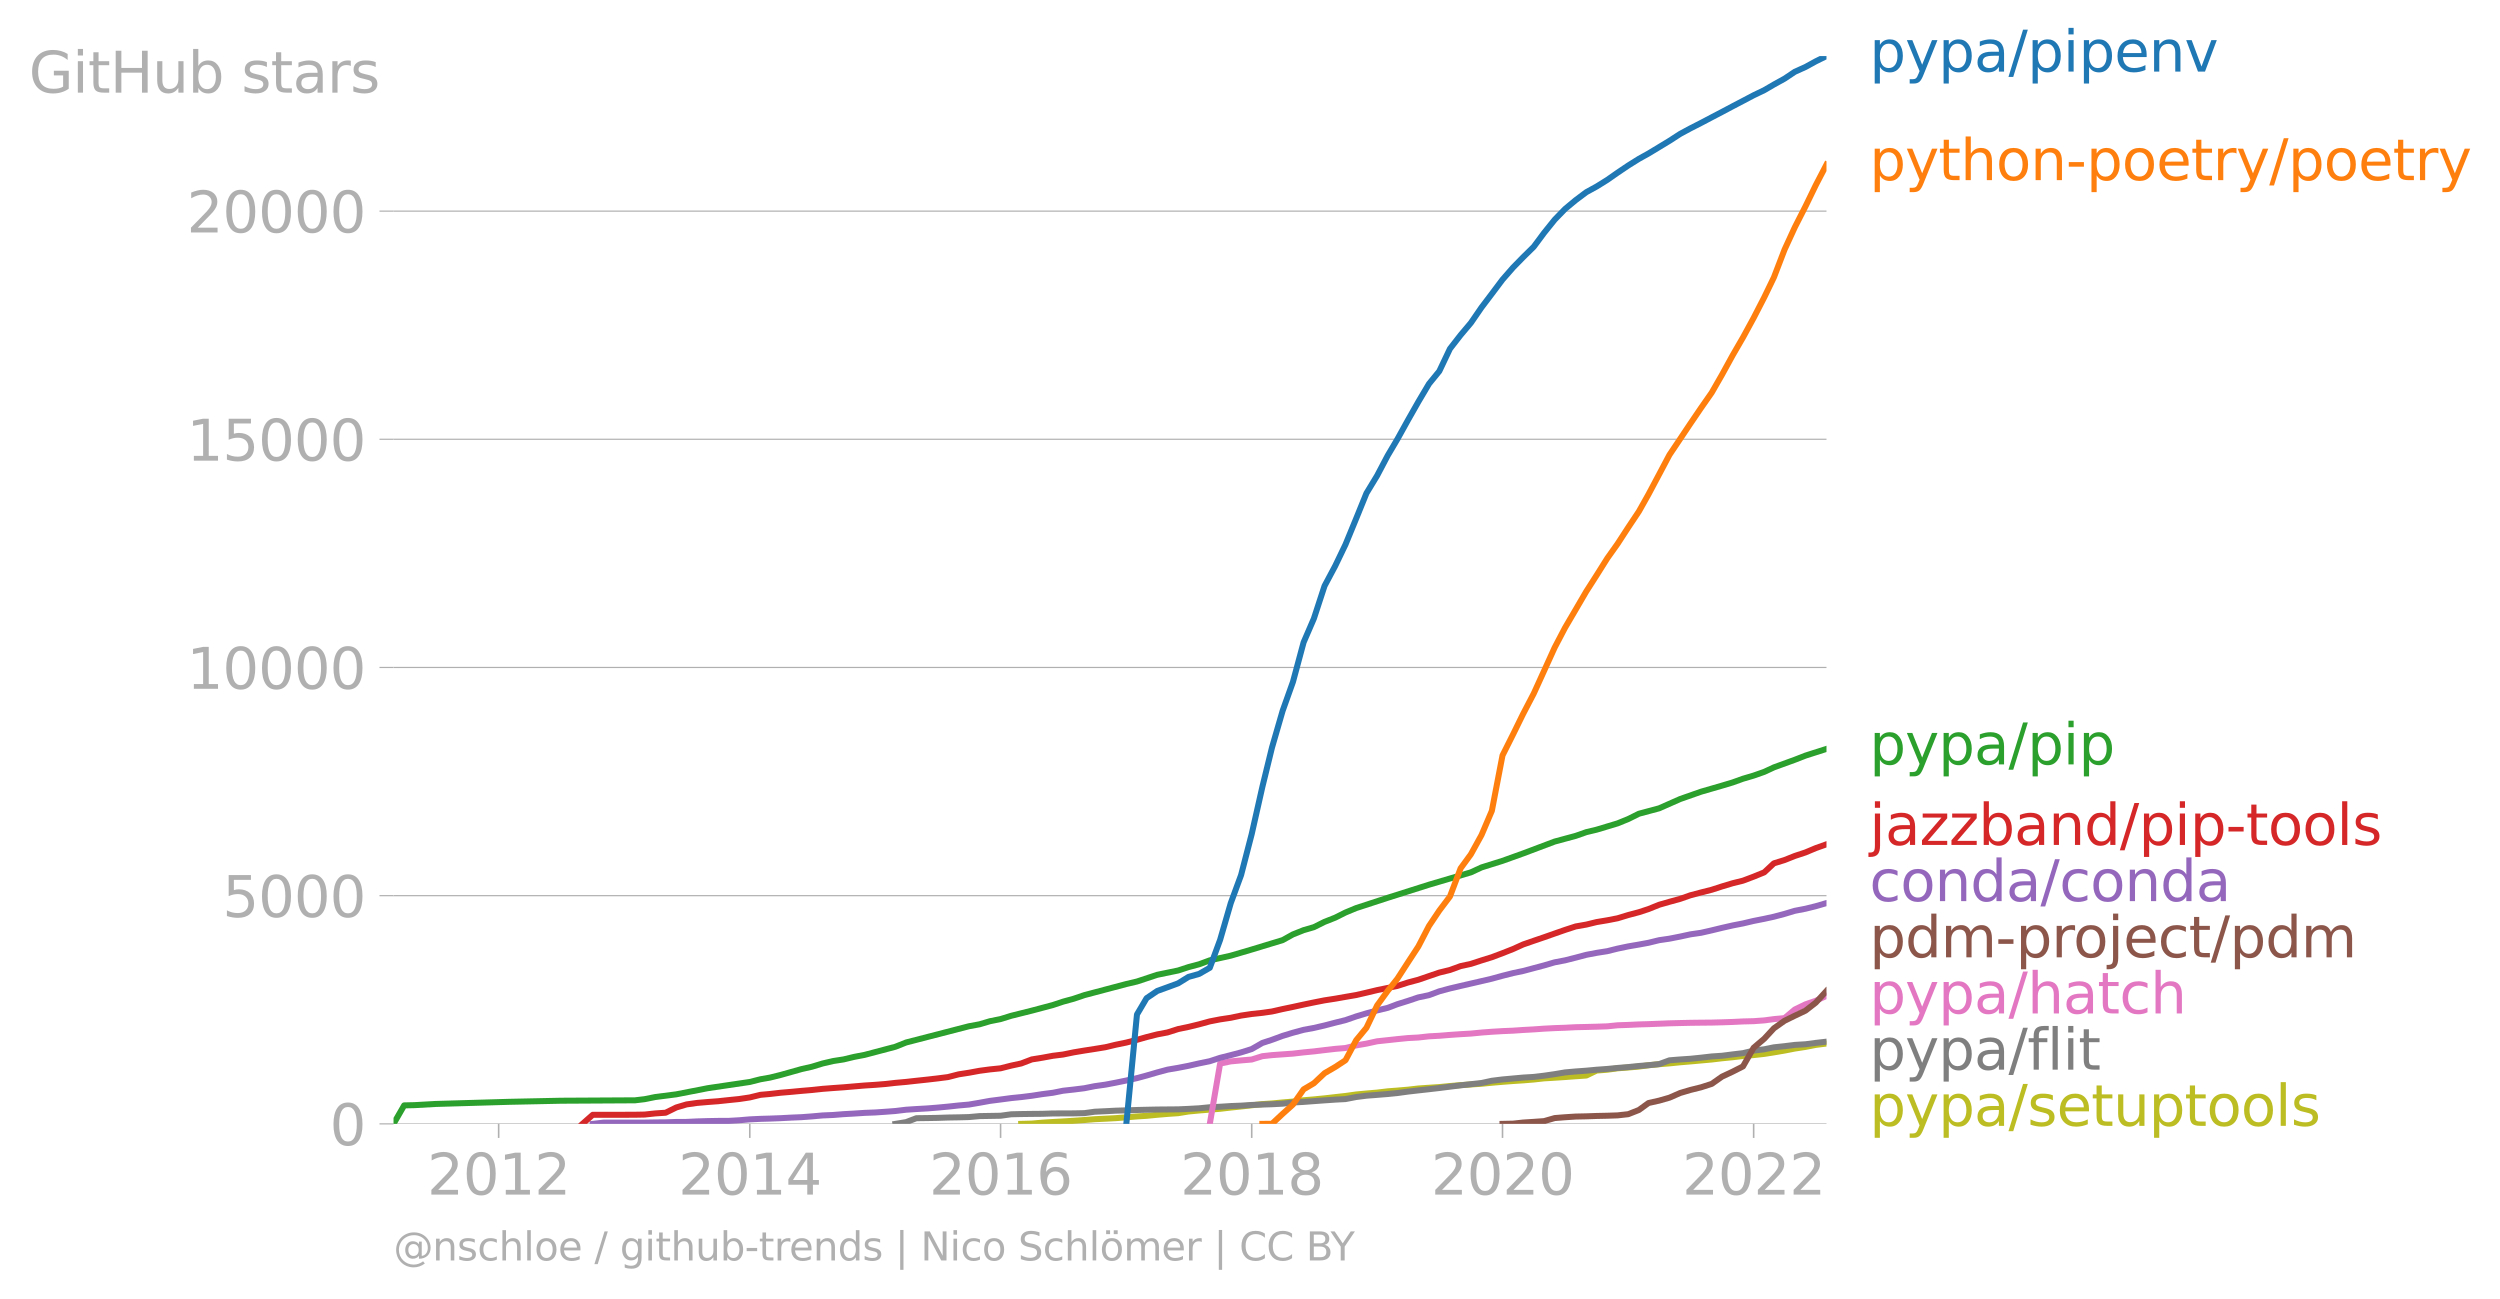 <svg xmlns:xlink="http://www.w3.org/1999/xlink" width="830.726" height="431.485" viewBox="0 0 623.045 323.614" xmlns="http://www.w3.org/2000/svg"><defs><style>*{stroke-linejoin:round;stroke-linecap:butt}</style></defs><g id="figure_1"><path d="M0 323.614h623.045V0H0v323.614z" style="fill:none" id="patch_1"/><g id="axes_1"><path d="M98.073 280.087h357.12V13.975H98.073v266.112z" style="fill:none" id="patch_2"/><g id="matplotlib.axis_1"><g id="xtick_1"><g id="line2d_1"><defs><path id="m2a162ecff9" d="M0 0v3.5" style="stroke:#b0b0b0;stroke-width:.4"/></defs><use xlink:href="#m2a162ecff9" x="124.273" y="280.087" style="fill:#b0b0b0;stroke:#b0b0b0;stroke-width:.4"/></g><g style="fill:#b0b0b0" transform="matrix(.14 0 0 -.14 106.458 297.724)" id="text_1"><defs><path id="DejaVuSans-32" d="M1228 531h2203V0H469v531q359 372 979 998 621 627 780 809 303 340 423 576 121 236 121 464 0 372-261 606-261 235-680 235-297 0-627-103-329-103-704-313v638q381 153 712 231 332 78 607 78 725 0 1156-363 431-362 431-968 0-288-108-546-107-257-392-607-78-91-497-524-418-433-1181-1211z" transform="scale(.016)"/><path id="DejaVuSans-30" d="M2034 4250q-487 0-733-480-245-479-245-1442 0-959 245-1439 246-480 733-480 491 0 736 480 246 480 246 1439 0 963-246 1442-245 480-736 480zm0 500q785 0 1199-621 414-620 414-1801 0-1178-414-1799Q2819-91 2034-91q-784 0-1198 620-414 621-414 1799 0 1181 414 1801 414 621 1198 621z" transform="scale(.016)"/><path id="DejaVuSans-31" d="M794 531h1031v3560L703 3866v575l1116 225h631V531h1031V0H794v531z" transform="scale(.016)"/></defs><use xlink:href="#DejaVuSans-32"/><use xlink:href="#DejaVuSans-30" x="63.623"/><use xlink:href="#DejaVuSans-31" x="127.246"/><use xlink:href="#DejaVuSans-32" x="190.869"/></g></g><g id="xtick_2"><use xlink:href="#m2a162ecff9" x="186.861" y="280.087" style="fill:#b0b0b0;stroke:#b0b0b0;stroke-width:.4" id="line2d_2"/><g style="fill:#b0b0b0" transform="matrix(.14 0 0 -.14 169.046 297.724)" id="text_2"><defs><path id="DejaVuSans-34" d="M2419 4116 825 1625h1594v2491zm-166 550h794V1625h666v-525h-666V0h-628v1100H313v609l1940 2957z" transform="scale(.016)"/></defs><use xlink:href="#DejaVuSans-32"/><use xlink:href="#DejaVuSans-30" x="63.623"/><use xlink:href="#DejaVuSans-31" x="127.246"/><use xlink:href="#DejaVuSans-34" x="190.869"/></g></g><g id="xtick_3"><use xlink:href="#m2a162ecff9" x="249.363" y="280.087" style="fill:#b0b0b0;stroke:#b0b0b0;stroke-width:.4" id="line2d_3"/><g style="fill:#b0b0b0" transform="matrix(.14 0 0 -.14 231.548 297.724)" id="text_3"><defs><path id="DejaVuSans-36" d="M2113 2584q-425 0-674-291-248-290-248-796 0-503 248-796 249-292 674-292t673 292q248 293 248 796 0 506-248 796-248 291-673 291zm1253 1979v-575q-238 112-480 171-242 60-480 60-625 0-955-422-329-422-376-1275 184 272 462 417 279 145 613 145 703 0 1111-427 408-426 408-1160 0-719-425-1154Q2819-91 2113-91q-810 0-1238 620-428 621-428 1799 0 1106 525 1764t1409 658q238 0 480-47t505-140z" transform="scale(.016)"/></defs><use xlink:href="#DejaVuSans-32"/><use xlink:href="#DejaVuSans-30" x="63.623"/><use xlink:href="#DejaVuSans-31" x="127.246"/><use xlink:href="#DejaVuSans-36" x="190.869"/></g></g><g id="xtick_4"><use xlink:href="#m2a162ecff9" x="311.951" y="280.087" style="fill:#b0b0b0;stroke:#b0b0b0;stroke-width:.4" id="line2d_4"/><g style="fill:#b0b0b0" transform="matrix(.14 0 0 -.14 294.136 297.724)" id="text_4"><defs><path id="DejaVuSans-38" d="M2034 2216q-450 0-708-241-257-241-257-662 0-422 257-663 258-241 708-241t709 242q260 243 260 662 0 421-258 662-257 241-711 241zm-631 268q-406 100-633 378-226 279-226 679 0 559 398 884 399 325 1092 325 697 0 1094-325t397-884q0-400-227-679-226-278-629-378 456-106 710-416 255-309 255-755 0-679-414-1042Q2806-91 2034-91q-771 0-1186 362-414 363-414 1042 0 446 256 755 257 310 713 416zm-231 997q0-362 226-565 227-203 636-203 407 0 636 203 230 203 230 565 0 363-230 566-229 203-636 203-409 0-636-203-226-203-226-566z" transform="scale(.016)"/></defs><use xlink:href="#DejaVuSans-32"/><use xlink:href="#DejaVuSans-30" x="63.623"/><use xlink:href="#DejaVuSans-31" x="127.246"/><use xlink:href="#DejaVuSans-38" x="190.869"/></g></g><g id="xtick_5"><use xlink:href="#m2a162ecff9" x="374.454" y="280.087" style="fill:#b0b0b0;stroke:#b0b0b0;stroke-width:.4" id="line2d_5"/><g style="fill:#b0b0b0" transform="matrix(.14 0 0 -.14 356.639 297.724)" id="text_5"><use xlink:href="#DejaVuSans-32"/><use xlink:href="#DejaVuSans-30" x="63.623"/><use xlink:href="#DejaVuSans-32" x="127.246"/><use xlink:href="#DejaVuSans-30" x="190.869"/></g></g><g id="xtick_6"><use xlink:href="#m2a162ecff9" x="437.042" y="280.087" style="fill:#b0b0b0;stroke:#b0b0b0;stroke-width:.4" id="line2d_6"/><g style="fill:#b0b0b0" transform="matrix(.14 0 0 -.14 419.227 297.724)" id="text_6"><use xlink:href="#DejaVuSans-32"/><use xlink:href="#DejaVuSans-30" x="63.623"/><use xlink:href="#DejaVuSans-32" x="127.246"/><use xlink:href="#DejaVuSans-32" x="190.869"/></g></g></g><g id="matplotlib.axis_2"><g id="ytick_1"><path d="M98.073 280.087h357.12" clip-path="url(#pce30f8c91d)" style="fill:none;stroke:#b0b0b0;stroke-width:.3;stroke-linecap:square" id="line2d_7"/><g id="line2d_8"><defs><path id="ma52a7abf22" d="M0 0h-3.5" style="stroke:#b0b0b0;stroke-width:.3"/></defs><use xlink:href="#ma52a7abf22" x="98.073" y="280.087" style="fill:#b0b0b0;stroke:#b0b0b0;stroke-width:.3"/></g><use xlink:href="#DejaVuSans-30" style="fill:#b0b0b0" transform="matrix(.14 0 0 -.14 82.166 285.406)" id="text_7"/></g><g id="ytick_2"><path d="M98.073 223.218h357.12" clip-path="url(#pce30f8c91d)" style="fill:none;stroke:#b0b0b0;stroke-width:.3;stroke-linecap:square" id="line2d_9"/><use xlink:href="#ma52a7abf22" x="98.073" y="223.218" style="fill:#b0b0b0;stroke:#b0b0b0;stroke-width:.3" id="line2d_10"/><g style="fill:#b0b0b0" transform="matrix(.14 0 0 -.14 55.443 228.537)" id="text_8"><defs><path id="DejaVuSans-35" d="M691 4666h2478v-532H1269V2991q137 47 274 70 138 23 276 23 781 0 1237-428 457-428 457-1159 0-753-469-1171Q2575-91 1722-91q-294 0-599 50Q819 9 494 109v635q281-153 581-228t634-75q541 0 856 284 316 284 316 772 0 487-316 771-315 285-856 285-253 0-505-56-251-56-513-175v2344z" transform="scale(.016)"/></defs><use xlink:href="#DejaVuSans-35"/><use xlink:href="#DejaVuSans-30" x="63.623"/><use xlink:href="#DejaVuSans-30" x="127.246"/><use xlink:href="#DejaVuSans-30" x="190.869"/></g></g><g id="ytick_3"><path d="M98.073 166.349h357.12" clip-path="url(#pce30f8c91d)" style="fill:none;stroke:#b0b0b0;stroke-width:.3;stroke-linecap:square" id="line2d_11"/><use xlink:href="#ma52a7abf22" x="98.073" y="166.349" style="fill:#b0b0b0;stroke:#b0b0b0;stroke-width:.3" id="line2d_12"/><g style="fill:#b0b0b0" transform="matrix(.14 0 0 -.14 46.536 171.668)" id="text_9"><use xlink:href="#DejaVuSans-31"/><use xlink:href="#DejaVuSans-30" x="63.623"/><use xlink:href="#DejaVuSans-30" x="127.246"/><use xlink:href="#DejaVuSans-30" x="190.869"/><use xlink:href="#DejaVuSans-30" x="254.492"/></g></g><g id="ytick_4"><path d="M98.073 109.48h357.12" clip-path="url(#pce30f8c91d)" style="fill:none;stroke:#b0b0b0;stroke-width:.3;stroke-linecap:square" id="line2d_13"/><use xlink:href="#ma52a7abf22" x="98.073" y="109.48" style="fill:#b0b0b0;stroke:#b0b0b0;stroke-width:.3" id="line2d_14"/><g style="fill:#b0b0b0" transform="matrix(.14 0 0 -.14 46.536 114.8)" id="text_10"><use xlink:href="#DejaVuSans-31"/><use xlink:href="#DejaVuSans-35" x="63.623"/><use xlink:href="#DejaVuSans-30" x="127.246"/><use xlink:href="#DejaVuSans-30" x="190.869"/><use xlink:href="#DejaVuSans-30" x="254.492"/></g></g><g id="ytick_5"><path d="M98.073 52.611h357.12" clip-path="url(#pce30f8c91d)" style="fill:none;stroke:#b0b0b0;stroke-width:.3;stroke-linecap:square" id="line2d_15"/><use xlink:href="#ma52a7abf22" x="98.073" y="52.611" style="fill:#b0b0b0;stroke:#b0b0b0;stroke-width:.3" id="line2d_16"/><g style="fill:#b0b0b0" transform="matrix(.14 0 0 -.14 46.536 57.93)" id="text_11"><use xlink:href="#DejaVuSans-32"/><use xlink:href="#DejaVuSans-30" x="63.623"/><use xlink:href="#DejaVuSans-30" x="127.246"/><use xlink:href="#DejaVuSans-30" x="190.869"/><use xlink:href="#DejaVuSans-30" x="254.492"/></g></g><g style="fill:#b0b0b0" transform="matrix(.14 0 0 -.14 7.2 23.089)" id="text_12"><defs><path id="DejaVuSans-47" d="M3809 666v1253H2778v519h1656V434q-365-259-806-392-440-133-940-133-1094 0-1712 639-617 640-617 1780 0 1144 617 1783 618 639 1712 639 456 0 867-113 411-112 758-331v-672q-350 297-744 447t-828 150q-857 0-1287-478-429-478-429-1425 0-944 429-1422 430-478 1287-478 334 0 596 58 263 58 472 180z" transform="scale(.016)"/><path id="DejaVuSans-69" d="M603 3500h575V0H603v3500zm0 1363h575v-729H603v729z" transform="scale(.016)"/><path id="DejaVuSans-74" d="M1172 4494v-994h1184v-447H1172V1153q0-428 117-550t477-122h590V0h-590q-666 0-919 248-253 249-253 905v1900H172v447h422v994h578z" transform="scale(.016)"/><path id="DejaVuSans-48" d="M628 4666h631V2753h2294v1913h631V0h-631v2222H1259V0H628v4666z" transform="scale(.016)"/><path id="DejaVuSans-75" d="M544 1381v2119h575V1403q0-497 193-746 194-248 582-248 465 0 735 297 271 297 271 810v1984h575V0h-575v538q-209-319-486-474-276-155-642-155-603 0-916 375-312 375-312 1097zm1447 2203z" transform="scale(.016)"/><path id="DejaVuSans-62" d="M3116 1747q0 634-261 995t-717 361q-457 0-718-361t-261-995q0-634 261-995t718-361q456 0 717 361t261 995zM1159 2969q182 312 458 463 277 152 661 152 638 0 1036-506 399-506 399-1331T3314 415Q2916-91 2278-91q-384 0-661 152-276 152-458 464V0H581v4863h578V2969z" transform="scale(.016)"/><path id="DejaVuSans-73" d="M2834 3397v-544q-243 125-506 187-262 63-544 63-428 0-642-131t-214-394q0-200 153-314t616-217l197-44q612-131 870-370t258-667q0-488-386-773Q2250-91 1575-91q-281 0-586 55T347 128v594q319-166 628-249 309-82 613-82 406 0 624 139 219 139 219 392 0 234-158 359-157 125-692 241l-200 47q-534 112-772 345-237 233-237 639 0 494 350 762 350 269 994 269 318 0 599-47 282-46 519-140z" transform="scale(.016)"/><path id="DejaVuSans-61" d="M2194 1759q-697 0-966-159t-269-544q0-306 202-486 202-179 548-179 479 0 768 339t289 901v128h-572zm1147 238V0h-575v531q-197-318-491-470T1556-91q-537 0-855 302-317 302-317 808 0 590 395 890 396 300 1180 300h807v57q0 397-261 614t-733 217q-300 0-585-72-284-72-546-216v532q315 122 612 182 297 61 578 61 760 0 1135-394 375-393 375-1193z" transform="scale(.016)"/><path id="DejaVuSans-72" d="M2631 2963q-97 56-211 82-114 27-251 27-488 0-749-317t-261-911V0H581v3500h578v-544q182 319 472 473 291 155 707 155 59 0 131-8 72-7 159-23l3-590z" transform="scale(.016)"/></defs><use xlink:href="#DejaVuSans-47"/><use xlink:href="#DejaVuSans-69" x="77.49"/><use xlink:href="#DejaVuSans-74" x="105.273"/><use xlink:href="#DejaVuSans-48" x="144.482"/><use xlink:href="#DejaVuSans-75" x="219.678"/><use xlink:href="#DejaVuSans-62" x="283.057"/><use xlink:href="#DejaVuSans-20" x="346.533"/><use xlink:href="#DejaVuSans-73" x="378.32"/><use xlink:href="#DejaVuSans-74" x="430.42"/><use xlink:href="#DejaVuSans-61" x="469.629"/><use xlink:href="#DejaVuSans-72" x="530.908"/><use xlink:href="#DejaVuSans-73" x="572.021"/></g></g><path d="m254.5 280.087 2.655-.069 2.568-.227 2.654-.17 2.569-.137 2.654-.17 2.654-.183 2.569-.204 2.654-.126 2.569-.136 2.654-.205 2.654-.227 2.398-.148 2.654-.262 2.568-.216 2.655-.182 2.568-.42 2.654-.25 2.655-.217 2.568-.205 2.654-.307 2.57-.273 2.653-.295 2.654-.296 2.398-.16 2.654-.25 2.569-.216 2.654-.33 2.568-.216 2.655-.261 2.654-.307 2.568-.285 2.655-.375 2.568-.239 2.654-.227 2.655-.319 2.397-.182 2.654-.227 2.569-.296 2.654-.182 2.569-.17 2.654-.262 2.654-.228 2.569-.159 2.654-.182 2.568-.25 2.655-.228 2.654-.204 2.483-.16 2.654-.216 2.569-.284 2.654-.16 2.568-.17 2.655-.193 2.654-.182 2.569-1.24 2.654-.205 2.568-.352 2.655-.205 2.654-.227 2.397-.33 2.654-.262 2.569-.205 2.654-.273 2.569-.216 2.654-.238 2.654-.24 2.569-.306 2.654-.262 2.569-.307 2.654-.228 2.654-.295 2.397-.376 2.655-.455 2.568-.5 2.654-.41 2.569-.5 2.654-.341" clip-path="url(#pce30f8c91d)" style="fill:none;stroke:#bcbd22;stroke-width:1.5;stroke-linecap:square" id="line2d_17"/><path d="m223.164 280.087 2.654-.433 2.568-.978 2.655-.034 2.568-.045 2.654-.091 2.655-.046 2.568-.068 2.654-.239 2.569-.045 2.654-.046 2.654-.364 2.483-.057 2.655-.034 2.568-.023 2.654-.09 2.569-.012 2.654-.011 2.654-.057 2.569-.353 2.654-.125 2.569-.136 2.654-.08 2.654-.09 2.398-.058 2.654-.057 2.568-.022 2.655-.023 2.568-.114 2.654-.148 2.655-.261 2.568-.125 2.654-.171 2.57-.102 2.653-.171 2.654-.102 2.398-.08 2.654-.137 2.569-.295 2.654-.148 2.568-.193 2.655-.194 2.654-.182 2.568-.136 2.655-.512 2.568-.33 2.654-.205 2.655-.216 2.397-.239 2.654-.364 2.569-.295 2.654-.296 2.569-.296 2.654-.34 2.654-.33 2.569-.285 2.654-.296 2.568-.557 2.655-.33 2.654-.239 2.483-.227 2.654-.16 2.569-.307 2.654-.386 2.568-.433 2.655-.238 2.654-.194 2.569-.239 2.654-.193 2.568-.25 2.655-.216 2.654-.273 2.397-.194 2.654-.273 2.569-.944 2.654-.216 2.569-.17 2.654-.273 2.654-.307 2.569-.171 2.654-.341 2.569-.307 2.654-.637 2.654-.33 2.397-.49 2.655-.283 2.568-.319 2.654-.16 2.569-.34 2.654-.307" clip-path="url(#pce30f8c91d)" style="fill:none;stroke:#7f7f7f;stroke-width:1.5;stroke-linecap:square" id="line2d_18"/><path d="m301.506 280.087 2.568-15.036 2.654-.535 2.57-.239 2.653-.227 2.654-.83 2.398-.262 2.654-.194 2.569-.182 2.654-.307 2.568-.25 2.655-.318 2.654-.307 2.568-.217 2.655-.648 2.568-.443 2.654-.58 2.655-.285 2.397-.261 2.654-.262 2.569-.136 2.654-.296 2.569-.137 2.654-.216 2.654-.182 2.569-.148 2.654-.261 2.568-.194 2.655-.159 2.654-.114 2.483-.17 2.654-.148 2.569-.182 2.654-.136 2.568-.091 2.655-.137 2.654-.057 2.569-.068 2.654-.091 2.568-.262 2.655-.09 2.654-.126 2.397-.068 2.654-.102 2.569-.103 2.654-.068 2.569-.057 2.654-.034 2.654-.023 2.569-.068 2.654-.09 2.569-.126 2.654-.068 2.654-.194 2.397-.318 2.655-.25 2.568-2.15 2.654-1.285 2.569-.887 2.654-1.217" clip-path="url(#pce30f8c91d)" style="fill:none;stroke:#e377c2;stroke-width:1.5;stroke-linecap:square" id="line2d_19"/><g style="fill:#1f77b4" transform="matrix(.14 0 0 -.14 465.907 17.838)" id="text_13"><defs><path id="DejaVuSans-70" d="M1159 525v-1856H581v4831h578v-531q182 312 458 463 277 152 661 152 638 0 1036-506 399-506 399-1331T3314 415Q2916-91 2278-91q-384 0-661 152-276 152-458 464zm1957 1222q0 634-261 995t-717 361q-457 0-718-361t-261-995q0-634 261-995t718-361q456 0 717 361t261 995z" transform="scale(.016)"/><path id="DejaVuSans-79" d="M2059-325q-243-625-475-815-231-191-618-191H506v481h338q237 0 368 113 132 112 291 531l103 262L191 3500h609L1894 763l1094 2737h609L2059-325z" transform="scale(.016)"/><path id="DejaVuSans-2f" d="M1625 4666h531L531-594H0l1625 5260z" transform="scale(.016)"/><path id="DejaVuSans-65" d="M3597 1894v-281H953q38-594 358-905t892-311q331 0 642 81t618 244V178Q3153 47 2828-22t-659-69q-838 0-1327 487-489 488-489 1320 0 859 464 1363 464 505 1252 505 706 0 1117-455 411-454 411-1235zm-575 169q-6 471-264 752-258 282-683 282-481 0-770-272t-333-766l2050 4z" transform="scale(.016)"/><path id="DejaVuSans-6e" d="M3513 2113V0h-575v2094q0 497-194 743-194 247-581 247-466 0-735-297-269-296-269-809V0H581v3500h578v-544q207 316 486 472 280 156 646 156 603 0 912-373 310-373 310-1098z" transform="scale(.016)"/><path id="DejaVuSans-76" d="M191 3500h609L1894 563l1094 2937h609L2284 0h-781L191 3500z" transform="scale(.016)"/></defs><use xlink:href="#DejaVuSans-70"/><use xlink:href="#DejaVuSans-79" x="63.477"/><use xlink:href="#DejaVuSans-70" x="122.656"/><use xlink:href="#DejaVuSans-61" x="186.133"/><use xlink:href="#DejaVuSans-2f" x="247.412"/><use xlink:href="#DejaVuSans-70" x="281.104"/><use xlink:href="#DejaVuSans-69" x="344.58"/><use xlink:href="#DejaVuSans-70" x="372.363"/><use xlink:href="#DejaVuSans-65" x="435.84"/><use xlink:href="#DejaVuSans-6e" x="497.363"/><use xlink:href="#DejaVuSans-76" x="560.742"/></g><g style="fill:#ff7f0e" transform="matrix(.14 0 0 -.14 465.907 44.896)" id="text_14"><defs><path id="DejaVuSans-68" d="M3513 2113V0h-575v2094q0 497-194 743-194 247-581 247-466 0-735-297-269-296-269-809V0H581v4863h578V2956q207 316 486 472 280 156 646 156 603 0 912-373 310-373 310-1098z" transform="scale(.016)"/><path id="DejaVuSans-6f" d="M1959 3097q-462 0-731-361t-269-989q0-628 267-989 268-361 733-361 460 0 728 362 269 363 269 988 0 622-269 986-268 364-728 364zm0 487q750 0 1178-488 429-487 429-1349 0-859-429-1349Q2709-91 1959-91q-753 0-1180 489-426 490-426 1349 0 862 426 1349 427 488 1180 488z" transform="scale(.016)"/><path id="DejaVuSans-2d" d="M313 2009h1684v-512H313v512z" transform="scale(.016)"/></defs><use xlink:href="#DejaVuSans-70"/><use xlink:href="#DejaVuSans-79" x="63.477"/><use xlink:href="#DejaVuSans-74" x="122.656"/><use xlink:href="#DejaVuSans-68" x="161.865"/><use xlink:href="#DejaVuSans-6f" x="225.244"/><use xlink:href="#DejaVuSans-6e" x="286.426"/><use xlink:href="#DejaVuSans-2d" x="349.805"/><use xlink:href="#DejaVuSans-70" x="385.889"/><use xlink:href="#DejaVuSans-6f" x="449.365"/><use xlink:href="#DejaVuSans-65" x="510.547"/><use xlink:href="#DejaVuSans-74" x="572.07"/><use xlink:href="#DejaVuSans-72" x="611.279"/><use xlink:href="#DejaVuSans-79" x="652.393"/><use xlink:href="#DejaVuSans-2f" x="711.572"/><use xlink:href="#DejaVuSans-70" x="745.264"/><use xlink:href="#DejaVuSans-6f" x="808.74"/><use xlink:href="#DejaVuSans-65" x="869.922"/><use xlink:href="#DejaVuSans-74" x="931.445"/><use xlink:href="#DejaVuSans-72" x="970.654"/><use xlink:href="#DejaVuSans-79" x="1011.768"/></g><g style="fill:#2ca02c" transform="matrix(.14 0 0 -.14 465.907 190.503)" id="text_15"><use xlink:href="#DejaVuSans-70"/><use xlink:href="#DejaVuSans-79" x="63.477"/><use xlink:href="#DejaVuSans-70" x="122.656"/><use xlink:href="#DejaVuSans-61" x="186.133"/><use xlink:href="#DejaVuSans-2f" x="247.412"/><use xlink:href="#DejaVuSans-70" x="281.104"/><use xlink:href="#DejaVuSans-69" x="344.58"/><use xlink:href="#DejaVuSans-70" x="372.363"/></g><g style="fill:#d62728" transform="matrix(.14 0 0 -.14 465.907 210.58)" id="text_16"><defs><path id="DejaVuSans-6a" d="M603 3500h575V-63q0-668-255-968-254-300-820-300h-219v487H38q328 0 446 152Q603-541 603-63v3563zm0 1363h575v-729H603v729z" transform="scale(.016)"/><path id="DejaVuSans-7a" d="M353 3500h2731v-525L922 459h2162V0H275v525l2163 2516H353v459z" transform="scale(.016)"/><path id="DejaVuSans-64" d="M2906 2969v1894h575V0h-575v525q-181-312-458-464-276-152-664-152-634 0-1033 506-398 507-398 1332t398 1331q399 506 1033 506 388 0 664-152 277-151 458-463zM947 1747q0-634 261-995t717-361q456 0 718 361 263 361 263 995t-263 995q-262 361-718 361t-717-361q-261-361-261-995z" transform="scale(.016)"/><path id="DejaVuSans-6c" d="M603 4863h575V0H603v4863z" transform="scale(.016)"/></defs><use xlink:href="#DejaVuSans-6a"/><use xlink:href="#DejaVuSans-61" x="27.783"/><use xlink:href="#DejaVuSans-7a" x="89.063"/><use xlink:href="#DejaVuSans-7a" x="141.553"/><use xlink:href="#DejaVuSans-62" x="194.043"/><use xlink:href="#DejaVuSans-61" x="257.52"/><use xlink:href="#DejaVuSans-6e" x="318.799"/><use xlink:href="#DejaVuSans-64" x="382.178"/><use xlink:href="#DejaVuSans-2f" x="445.654"/><use xlink:href="#DejaVuSans-70" x="479.346"/><use xlink:href="#DejaVuSans-69" x="542.822"/><use xlink:href="#DejaVuSans-70" x="570.605"/><use xlink:href="#DejaVuSans-2d" x="634.082"/><use xlink:href="#DejaVuSans-74" x="670.166"/><use xlink:href="#DejaVuSans-6f" x="709.375"/><use xlink:href="#DejaVuSans-6f" x="770.557"/><use xlink:href="#DejaVuSans-6c" x="831.738"/><use xlink:href="#DejaVuSans-73" x="859.521"/></g><g style="fill:#9467bd" transform="matrix(.14 0 0 -.14 465.907 224.58)" id="text_17"><defs><path id="DejaVuSans-63" d="M3122 3366v-538q-244 135-489 202t-495 67q-560 0-870-355-309-354-309-995t309-996q310-354 870-354 250 0 495 67t489 202V134Q2881 22 2623-34q-257-57-548-57-791 0-1257 497-465 497-465 1341 0 856 470 1346 471 491 1290 491 265 0 518-55 253-54 491-163z" transform="scale(.016)"/></defs><use xlink:href="#DejaVuSans-63"/><use xlink:href="#DejaVuSans-6f" x="54.98"/><use xlink:href="#DejaVuSans-6e" x="116.162"/><use xlink:href="#DejaVuSans-64" x="179.541"/><use xlink:href="#DejaVuSans-61" x="243.018"/><use xlink:href="#DejaVuSans-2f" x="304.297"/><use xlink:href="#DejaVuSans-63" x="337.988"/><use xlink:href="#DejaVuSans-6f" x="392.969"/><use xlink:href="#DejaVuSans-6e" x="454.15"/><use xlink:href="#DejaVuSans-64" x="517.529"/><use xlink:href="#DejaVuSans-61" x="581.006"/></g><g style="fill:#8c564b" transform="matrix(.14 0 0 -.14 465.907 238.58)" id="text_18"><defs><path id="DejaVuSans-6d" d="M3328 2828q216 388 516 572t706 184q547 0 844-383 297-382 297-1088V0h-578v2094q0 503-179 746-178 244-543 244-447 0-707-297-259-296-259-809V0h-578v2094q0 506-178 748t-550 242q-441 0-701-298-259-298-259-808V0H581v3500h578v-544q197 322 472 475t653 153q382 0 649-194 267-193 395-562z" transform="scale(.016)"/></defs><use xlink:href="#DejaVuSans-70"/><use xlink:href="#DejaVuSans-64" x="63.477"/><use xlink:href="#DejaVuSans-6d" x="126.953"/><use xlink:href="#DejaVuSans-2d" x="224.365"/><use xlink:href="#DejaVuSans-70" x="260.449"/><use xlink:href="#DejaVuSans-72" x="323.926"/><use xlink:href="#DejaVuSans-6f" x="362.789"/><use xlink:href="#DejaVuSans-6a" x="423.971"/><use xlink:href="#DejaVuSans-65" x="451.754"/><use xlink:href="#DejaVuSans-63" x="513.277"/><use xlink:href="#DejaVuSans-74" x="568.258"/><use xlink:href="#DejaVuSans-2f" x="607.467"/><use xlink:href="#DejaVuSans-70" x="641.158"/><use xlink:href="#DejaVuSans-64" x="704.635"/><use xlink:href="#DejaVuSans-6d" x="768.111"/></g><g style="fill:#e377c2" transform="matrix(.14 0 0 -.14 465.907 252.58)" id="text_19"><use xlink:href="#DejaVuSans-70"/><use xlink:href="#DejaVuSans-79" x="63.477"/><use xlink:href="#DejaVuSans-70" x="122.656"/><use xlink:href="#DejaVuSans-61" x="186.133"/><use xlink:href="#DejaVuSans-2f" x="247.412"/><use xlink:href="#DejaVuSans-68" x="281.104"/><use xlink:href="#DejaVuSans-61" x="344.482"/><use xlink:href="#DejaVuSans-74" x="405.762"/><use xlink:href="#DejaVuSans-63" x="444.971"/><use xlink:href="#DejaVuSans-68" x="499.951"/></g><g style="fill:#7f7f7f" transform="matrix(.14 0 0 -.14 465.907 266.58)" id="text_20"><defs><path id="DejaVuSans-66" d="M2375 4863v-479h-550q-309 0-430-125-120-125-120-450v-309h947v-447h-947V0H697v3053H147v447h550v244q0 584 272 851 272 268 862 268h544z" transform="scale(.016)"/></defs><use xlink:href="#DejaVuSans-70"/><use xlink:href="#DejaVuSans-79" x="63.477"/><use xlink:href="#DejaVuSans-70" x="122.656"/><use xlink:href="#DejaVuSans-61" x="186.133"/><use xlink:href="#DejaVuSans-2f" x="247.412"/><use xlink:href="#DejaVuSans-66" x="281.104"/><use xlink:href="#DejaVuSans-6c" x="316.309"/><use xlink:href="#DejaVuSans-69" x="344.092"/><use xlink:href="#DejaVuSans-74" x="371.875"/></g><g style="fill:#bcbd22" transform="matrix(.14 0 0 -.14 465.907 280.58)" id="text_21"><use xlink:href="#DejaVuSans-70"/><use xlink:href="#DejaVuSans-79" x="63.477"/><use xlink:href="#DejaVuSans-70" x="122.656"/><use xlink:href="#DejaVuSans-61" x="186.133"/><use xlink:href="#DejaVuSans-2f" x="247.412"/><use xlink:href="#DejaVuSans-73" x="281.104"/><use xlink:href="#DejaVuSans-65" x="333.203"/><use xlink:href="#DejaVuSans-74" x="394.727"/><use xlink:href="#DejaVuSans-75" x="433.936"/><use xlink:href="#DejaVuSans-70" x="497.314"/><use xlink:href="#DejaVuSans-74" x="560.791"/><use xlink:href="#DejaVuSans-6f" x="600"/><use xlink:href="#DejaVuSans-6f" x="661.182"/><use xlink:href="#DejaVuSans-6c" x="722.363"/><use xlink:href="#DejaVuSans-73" x="750.146"/></g><g style="fill:#b0b0b0" transform="matrix(.097 0 0 -.097 98.073 314.123)" id="text_22"><defs><path id="DejaVuSans-40" d="M2381 1678q0-447 222-702 222-254 610-254 384 0 604 256 221 256 221 700 0 438-225 695-225 258-607 258-378 0-602-256-223-256-223-697zm1703-934q-187-241-429-355t-564-114q-538 0-874 389t-336 1014q0 625 337 1015 338 391 873 391 322 0 565-117 244-117 428-354v409h447V722q457 69 714 417 258 349 258 902 0 334-99 628-98 294-298 544-325 409-792 626t-1017 217q-384 0-738-102-353-101-653-301-490-319-767-836-276-517-276-1120 0-497 179-932 180-434 521-765 328-325 759-495 431-171 922-171 403 0 792 136t714 389l281-347q-390-303-851-464t-936-161q-578 0-1091 205-512 205-912 595Q841 78 631 592q-209 514-209 1105 0 569 212 1084 213 516 607 907 403 396 931 607t1119 211q662 0 1229-272 568-271 952-771 234-307 357-666 124-359 124-744 0-822-497-1297T4084 263v481z" transform="scale(.016)"/><path id="DejaVuSans-67" d="M2906 1791q0 625-258 968-257 344-723 344-462 0-720-344-258-343-258-968 0-622 258-966t720-344q466 0 723 344 258 344 258 966zm575-1357q0-893-397-1329-396-436-1215-436-303 0-572 45t-522 139v559q253-137 500-202 247-66 503-66 566 0 847 295t281 892v285q-178-310-456-463T1784 0Q1141 0 747 490 353 981 353 1791q0 812 394 1302 394 491 1037 491 388 0 666-153t456-462v531h575V434z" transform="scale(.016)"/><path id="DejaVuSans-7c" d="M1344 4891v-6400H813v6400h531z" transform="scale(.016)"/><path id="DejaVuSans-4e" d="M628 4666h850L3547 763v3903h612V0h-850L1241 3903V0H628v4666z" transform="scale(.016)"/><path id="DejaVuSans-53" d="M3425 4513v-616q-359 172-678 256-319 85-616 85-515 0-795-200t-280-569q0-310 186-468 186-157 705-254l381-78q706-135 1042-474t336-907q0-679-455-1029Q2797-91 1919-91q-331 0-705 75-373 75-773 222v650q384-215 753-325 369-109 725-109 540 0 834 212 294 213 294 607 0 343-211 537t-692 291l-385 75q-706 140-1022 440-315 300-315 835 0 619 436 975t1201 356q329 0 669-60 341-59 697-177z" transform="scale(.016)"/><path id="DejaVuSans-f6" d="M1959 3097q-462 0-731-361t-269-989q0-628 267-989 268-361 733-361 460 0 728 362 269 363 269 988 0 622-269 986-268 364-728 364zm0 487q750 0 1178-488 429-487 429-1349 0-859-429-1349Q2709-91 1959-91q-753 0-1180 489-426 490-426 1349 0 862 426 1349 427 488 1180 488zm295 1266h634v-631h-634v631zm-1222 0h634v-631h-634v631z" transform="scale(.016)"/><path id="DejaVuSans-43" d="M4122 4306v-665q-319 297-680 443-361 147-767 147-800 0-1225-489t-425-1414q0-922 425-1411t1225-489q406 0 767 147t680 444V359q-331-225-702-338-370-112-782-112-1060 0-1670 648-609 649-609 1771 0 1125 609 1773 610 649 1670 649 418 0 788-111 371-111 696-333z" transform="scale(.016)"/><path id="DejaVuSans-42" d="M1259 2228V519h1013q509 0 754 211 246 211 246 645 0 438-246 645-245 208-754 208H1259zm0 1919V2741h935q462 0 688 173 227 174 227 530 0 353-227 528-226 175-688 175h-935zm-631 519h1613q722 0 1112-300 391-300 391-853 0-429-200-682t-588-315q466-100 724-418 258-317 258-792 0-625-425-966Q3088 0 2303 0H628v4666z" transform="scale(.016)"/><path id="DejaVuSans-59" d="M-13 4666h679l1293-1919 1285 1919h678L2272 2222V0h-634v2222L-13 4666z" transform="scale(.016)"/></defs><use xlink:href="#DejaVuSans-40"/><use xlink:href="#DejaVuSans-6e" x="100"/><use xlink:href="#DejaVuSans-73" x="163.379"/><use xlink:href="#DejaVuSans-63" x="215.479"/><use xlink:href="#DejaVuSans-68" x="270.459"/><use xlink:href="#DejaVuSans-6c" x="333.838"/><use xlink:href="#DejaVuSans-6f" x="361.621"/><use xlink:href="#DejaVuSans-65" x="422.803"/><use xlink:href="#DejaVuSans-20" x="484.326"/><use xlink:href="#DejaVuSans-2f" x="516.113"/><use xlink:href="#DejaVuSans-20" x="549.805"/><use xlink:href="#DejaVuSans-67" x="581.592"/><use xlink:href="#DejaVuSans-69" x="645.068"/><use xlink:href="#DejaVuSans-74" x="672.852"/><use xlink:href="#DejaVuSans-68" x="712.061"/><use xlink:href="#DejaVuSans-75" x="775.439"/><use xlink:href="#DejaVuSans-62" x="838.818"/><use xlink:href="#DejaVuSans-2d" x="902.295"/><use xlink:href="#DejaVuSans-74" x="938.379"/><use xlink:href="#DejaVuSans-72" x="977.588"/><use xlink:href="#DejaVuSans-65" x="1016.451"/><use xlink:href="#DejaVuSans-6e" x="1077.975"/><use xlink:href="#DejaVuSans-64" x="1141.354"/><use xlink:href="#DejaVuSans-73" x="1204.83"/><use xlink:href="#DejaVuSans-20" x="1256.93"/><use xlink:href="#DejaVuSans-7c" x="1288.717"/><use xlink:href="#DejaVuSans-20" x="1322.408"/><use xlink:href="#DejaVuSans-4e" x="1354.195"/><use xlink:href="#DejaVuSans-69" x="1429"/><use xlink:href="#DejaVuSans-63" x="1456.783"/><use xlink:href="#DejaVuSans-6f" x="1511.764"/><use xlink:href="#DejaVuSans-20" x="1572.945"/><use xlink:href="#DejaVuSans-53" x="1604.732"/><use xlink:href="#DejaVuSans-63" x="1668.209"/><use xlink:href="#DejaVuSans-68" x="1723.189"/><use xlink:href="#DejaVuSans-6c" x="1786.568"/><use xlink:href="#DejaVuSans-f6" x="1814.352"/><use xlink:href="#DejaVuSans-6d" x="1875.533"/><use xlink:href="#DejaVuSans-65" x="1972.945"/><use xlink:href="#DejaVuSans-72" x="2034.469"/><use xlink:href="#DejaVuSans-20" x="2075.582"/><use xlink:href="#DejaVuSans-7c" x="2107.369"/><use xlink:href="#DejaVuSans-20" x="2141.061"/><use xlink:href="#DejaVuSans-43" x="2172.848"/><use xlink:href="#DejaVuSans-43" x="2242.672"/><use xlink:href="#DejaVuSans-20" x="2312.496"/><use xlink:href="#DejaVuSans-42" x="2344.283"/><use xlink:href="#DejaVuSans-59" x="2407.387"/></g><path d="m374.454 280.087 2.654-.057 2.483-.273 2.654-.17 2.569-.183 2.654-.762 2.568-.205 2.655-.17 2.654-.057 2.569-.091 2.654-.057 2.568-.09 2.655-.297 2.654-1.046 2.397-1.74 2.654-.592 2.569-.739 2.654-1.16 2.569-.762 2.654-.66 2.654-.853 2.569-1.808 2.654-1.24 2.569-1.308 2.654-4.652 2.654-2.252 2.397-2.593 2.655-1.877 2.568-1.262 2.654-1.263 2.569-2.001 2.654-2.912" clip-path="url(#pce30f8c91d)" style="fill:none;stroke:#8c564b;stroke-width:1.5;stroke-linecap:square" id="line2d_20"/><path d="m147.733 280.087 2.654-.307h7.877l2.397-.012 2.654-.045 2.569-.023 2.654-.091 2.569-.011 2.654-.125 2.654-.08 2.569-.046 2.654-.011 2.569-.148 2.654-.227 2.654-.125 2.397-.069 2.655-.102 2.568-.137 2.654-.113 2.569-.194 2.654-.238 2.654-.114 2.569-.205 2.654-.148 2.569-.17 2.654-.103 2.654-.182 2.398-.182 2.654-.318 2.568-.17 2.655-.149 2.568-.204 2.654-.25 2.655-.285 2.568-.227 2.654-.455 2.569-.467 2.654-.34 2.654-.353 2.483-.25 2.655-.33 2.568-.399 2.654-.34 2.569-.513 2.654-.295 2.654-.33 2.569-.512 2.654-.375 2.569-.49 2.654-.545 2.654-.592 2.398-.648 2.654-.774 2.568-.693 2.655-.455 2.568-.5 2.654-.604 2.655-.545 2.568-.842 2.654-.671 2.57-.683 2.653-.83 2.654-1.524 2.398-.785 2.654-.978 2.569-.785 2.654-.716 2.568-.478 2.655-.614 2.654-.694 2.568-.637 2.655-.921 2.568-.774 2.654-.727 2.655-.637 2.397-.91 2.654-.83 2.569-.865 2.654-.557 2.569-.956 2.654-.716 2.654-.626 2.569-.591 2.654-.614 2.568-.603 2.655-.728 2.654-.671 2.483-.523 2.654-.706 2.569-.682 2.654-.773 2.568-.49 2.655-.67 2.654-.706 2.569-.489 2.654-.42 2.568-.638 2.655-.557 2.654-.455 2.397-.443 2.654-.649 2.569-.375 2.654-.523 2.569-.558 2.654-.386 2.654-.603 2.569-.626 2.654-.602 2.569-.5 2.654-.626 2.654-.524 2.397-.523 2.655-.705 2.568-.773 2.654-.512 2.569-.637 2.654-.774" clip-path="url(#pce30f8c91d)" style="fill:none;stroke:#9467bd;stroke-width:1.5;stroke-linecap:square" id="line2d_21"/><path d="m145.164 280.087 2.569-2.264H155.61l2.654-.011 2.397-.046 2.654-.284 2.569-.17 2.654-1.308 2.569-.763 2.654-.375 2.654-.227 2.569-.194 2.654-.284 2.569-.262 2.654-.398 2.654-.648 2.397-.216 2.655-.307 2.568-.216 2.654-.25 2.569-.217 2.654-.284 2.654-.205 2.569-.182 2.654-.227 2.569-.216 2.654-.17 2.654-.217 2.398-.273 2.654-.239 2.568-.284 2.655-.284 2.568-.296 2.654-.341 2.655-.683 2.568-.398 2.654-.489 2.569-.341 2.654-.273 2.654-.671 2.483-.535 2.655-1.012 2.568-.41 2.654-.489 2.569-.318 2.654-.546 2.654-.444 2.569-.398 2.654-.432 2.569-.614 2.654-.546 2.654-.682 2.398-.683 2.654-.67 2.568-.49 2.655-.842 2.568-.534 2.654-.648 2.655-.728 2.568-.5 2.654-.399 2.57-.546 2.653-.398 2.654-.284 2.398-.342 2.654-.602 2.569-.535 2.654-.58 2.568-.535 2.655-.523 2.654-.41 2.568-.454 2.655-.455 2.568-.592 2.654-.636 2.655-.546 2.397-.5 2.654-.854 2.569-.682 2.654-.91 2.569-.876 2.654-.648 2.654-.967 2.569-.557 2.654-.865 2.568-.796 2.655-1 2.654-1.047 2.483-1.126 2.654-.921 2.569-.876 2.654-.933 2.568-.898 2.655-.865 2.654-.466 2.569-.626 2.654-.443 2.568-.5 2.655-.808 2.654-.705 2.397-.785 2.654-1.07 2.569-.739 2.654-.728 2.569-.898 2.654-.705 2.654-.671 2.569-.83 2.654-.797 2.569-.637 2.654-1 2.654-1.081 2.397-2.24 2.655-.82 2.568-1.023 2.654-.876 2.569-1.08 2.654-.945" clip-path="url(#pce30f8c91d)" style="fill:none;stroke:#d62728;stroke-width:1.5;stroke-linecap:square" id="line2d_22"/><path d="m98.073 280.087 2.654-4.607 2.569-.057 5.223-.295 18.408-.535 12.929-.273 18.408-.102 2.397-.285 2.654-.534 5.223-.671 7.877-1.536 10.446-1.546 2.654-.671 2.397-.421 2.655-.66 5.222-1.467 2.569-.58 2.654-.808 2.654-.614 2.569-.398 2.654-.637 2.569-.49 7.706-2.035 2.654-1.058 15.668-4.049 2.654-.489 2.569-.762 2.654-.534 2.654-.82 5.138-1.285 5.222-1.387 2.569-.853 2.654-.728 2.654-.899 10.446-2.764 2.654-.625 5.052-1.672 5.223-1.08 2.568-.842 2.654-.705 2.655-.979 5.222-1.16 5.223-1.535 7.706-2.343 2.569-1.422 2.654-1.058 2.568-.75 2.655-1.32 2.654-1.046 2.568-1.285 2.655-1.103 7.877-2.57 10.274-3.254 10.446-3.082 2.654-1.229 5.223-1.637 5.137-1.843 7.877-2.968 5.223-1.41 2.654-.933 2.569-.615 5.222-1.57 2.655-1.08 2.654-1.32 5.051-1.353 5.223-2.308 5.223-1.832 5.223-1.512 2.654-.796 2.569-.922 2.654-.785 2.654-.932 2.397-1.115 5.223-1.9 2.654-1.034 5.223-1.672h0" clip-path="url(#pce30f8c91d)" style="fill:none;stroke:#2ca02c;stroke-width:1.5;stroke-linecap:square" id="line2d_23"/><path d="m314.605 280.087 2.398-.023 2.654-2.48 2.569-2.308 2.654-3.788 2.568-1.524 2.655-2.502 2.654-1.547 2.568-1.683 2.655-4.982 2.568-3.116 2.654-5.55 2.655-3.663 2.397-3.003 2.654-4.106 2.569-3.924 2.654-5.118 2.569-3.833 2.654-3.514 2.654-7.007 2.569-3.514 2.654-4.811 2.568-6.017 2.655-13.808 2.654-5.289 2.483-5.06 2.654-5.085 2.569-5.641 2.654-5.835 2.568-4.902 2.655-4.527 2.654-4.55 2.569-4.014 2.654-4.22 2.568-3.617 2.655-4.083 2.654-3.98 2.397-4.266 2.654-4.993 2.569-4.845 2.654-3.958 2.569-3.845 2.654-3.901 2.654-3.799 2.569-4.481 2.654-4.834 2.569-4.436 2.654-4.868 2.654-5.152 2.397-4.959 2.655-6.915 2.568-5.585 2.654-5.209 2.569-5.289 2.654-5.095" clip-path="url(#pce30f8c91d)" style="fill:none;stroke:#ff7f0e;stroke-width:1.5;stroke-linecap:square" id="line2d_24"/><path d="m280.7 280.087 2.654-27.263 2.398-4.06 2.654-1.798 2.568-.932 2.655-.979 2.568-1.592 2.654-.75 2.655-1.525 2.568-6.96 2.654-9.156 2.57-6.984 2.653-10.236 2.654-11.75 2.398-9.803 2.654-9.156 2.569-7.2 2.654-9.85 2.568-5.948 2.655-8.12 2.654-4.983 2.568-5.345 2.655-6.45 2.568-6.323 2.654-4.379 2.655-5.038 2.397-4.05 2.654-4.788 2.569-4.527 2.654-4.48 2.569-3.151 2.654-5.585 2.654-3.412 2.569-3.048 2.654-3.856 2.568-3.39 2.655-3.537 2.654-3.036 2.483-2.537 2.654-2.616 2.569-3.457 2.654-3.299 2.568-2.65 2.655-2.206 2.654-1.99 2.569-1.411 2.654-1.65 2.568-1.796 2.655-1.786 2.654-1.66 2.397-1.331 2.654-1.604 2.569-1.558 2.654-1.718 2.569-1.387 2.654-1.354 2.654-1.399 2.569-1.342 2.654-1.41 2.569-1.342 2.654-1.4 2.654-1.273 2.397-1.4 2.655-1.466 2.568-1.718 2.654-1.194 2.569-1.41 2.654-1.308" clip-path="url(#pce30f8c91d)" style="fill:none;stroke:#1f77b4;stroke-width:1.5;stroke-linecap:square" id="line2d_25"/></g></g><defs><clipPath id="pce30f8c91d"><path d="M98.073 13.975h357.12v266.112H98.073z"/></clipPath></defs></svg>